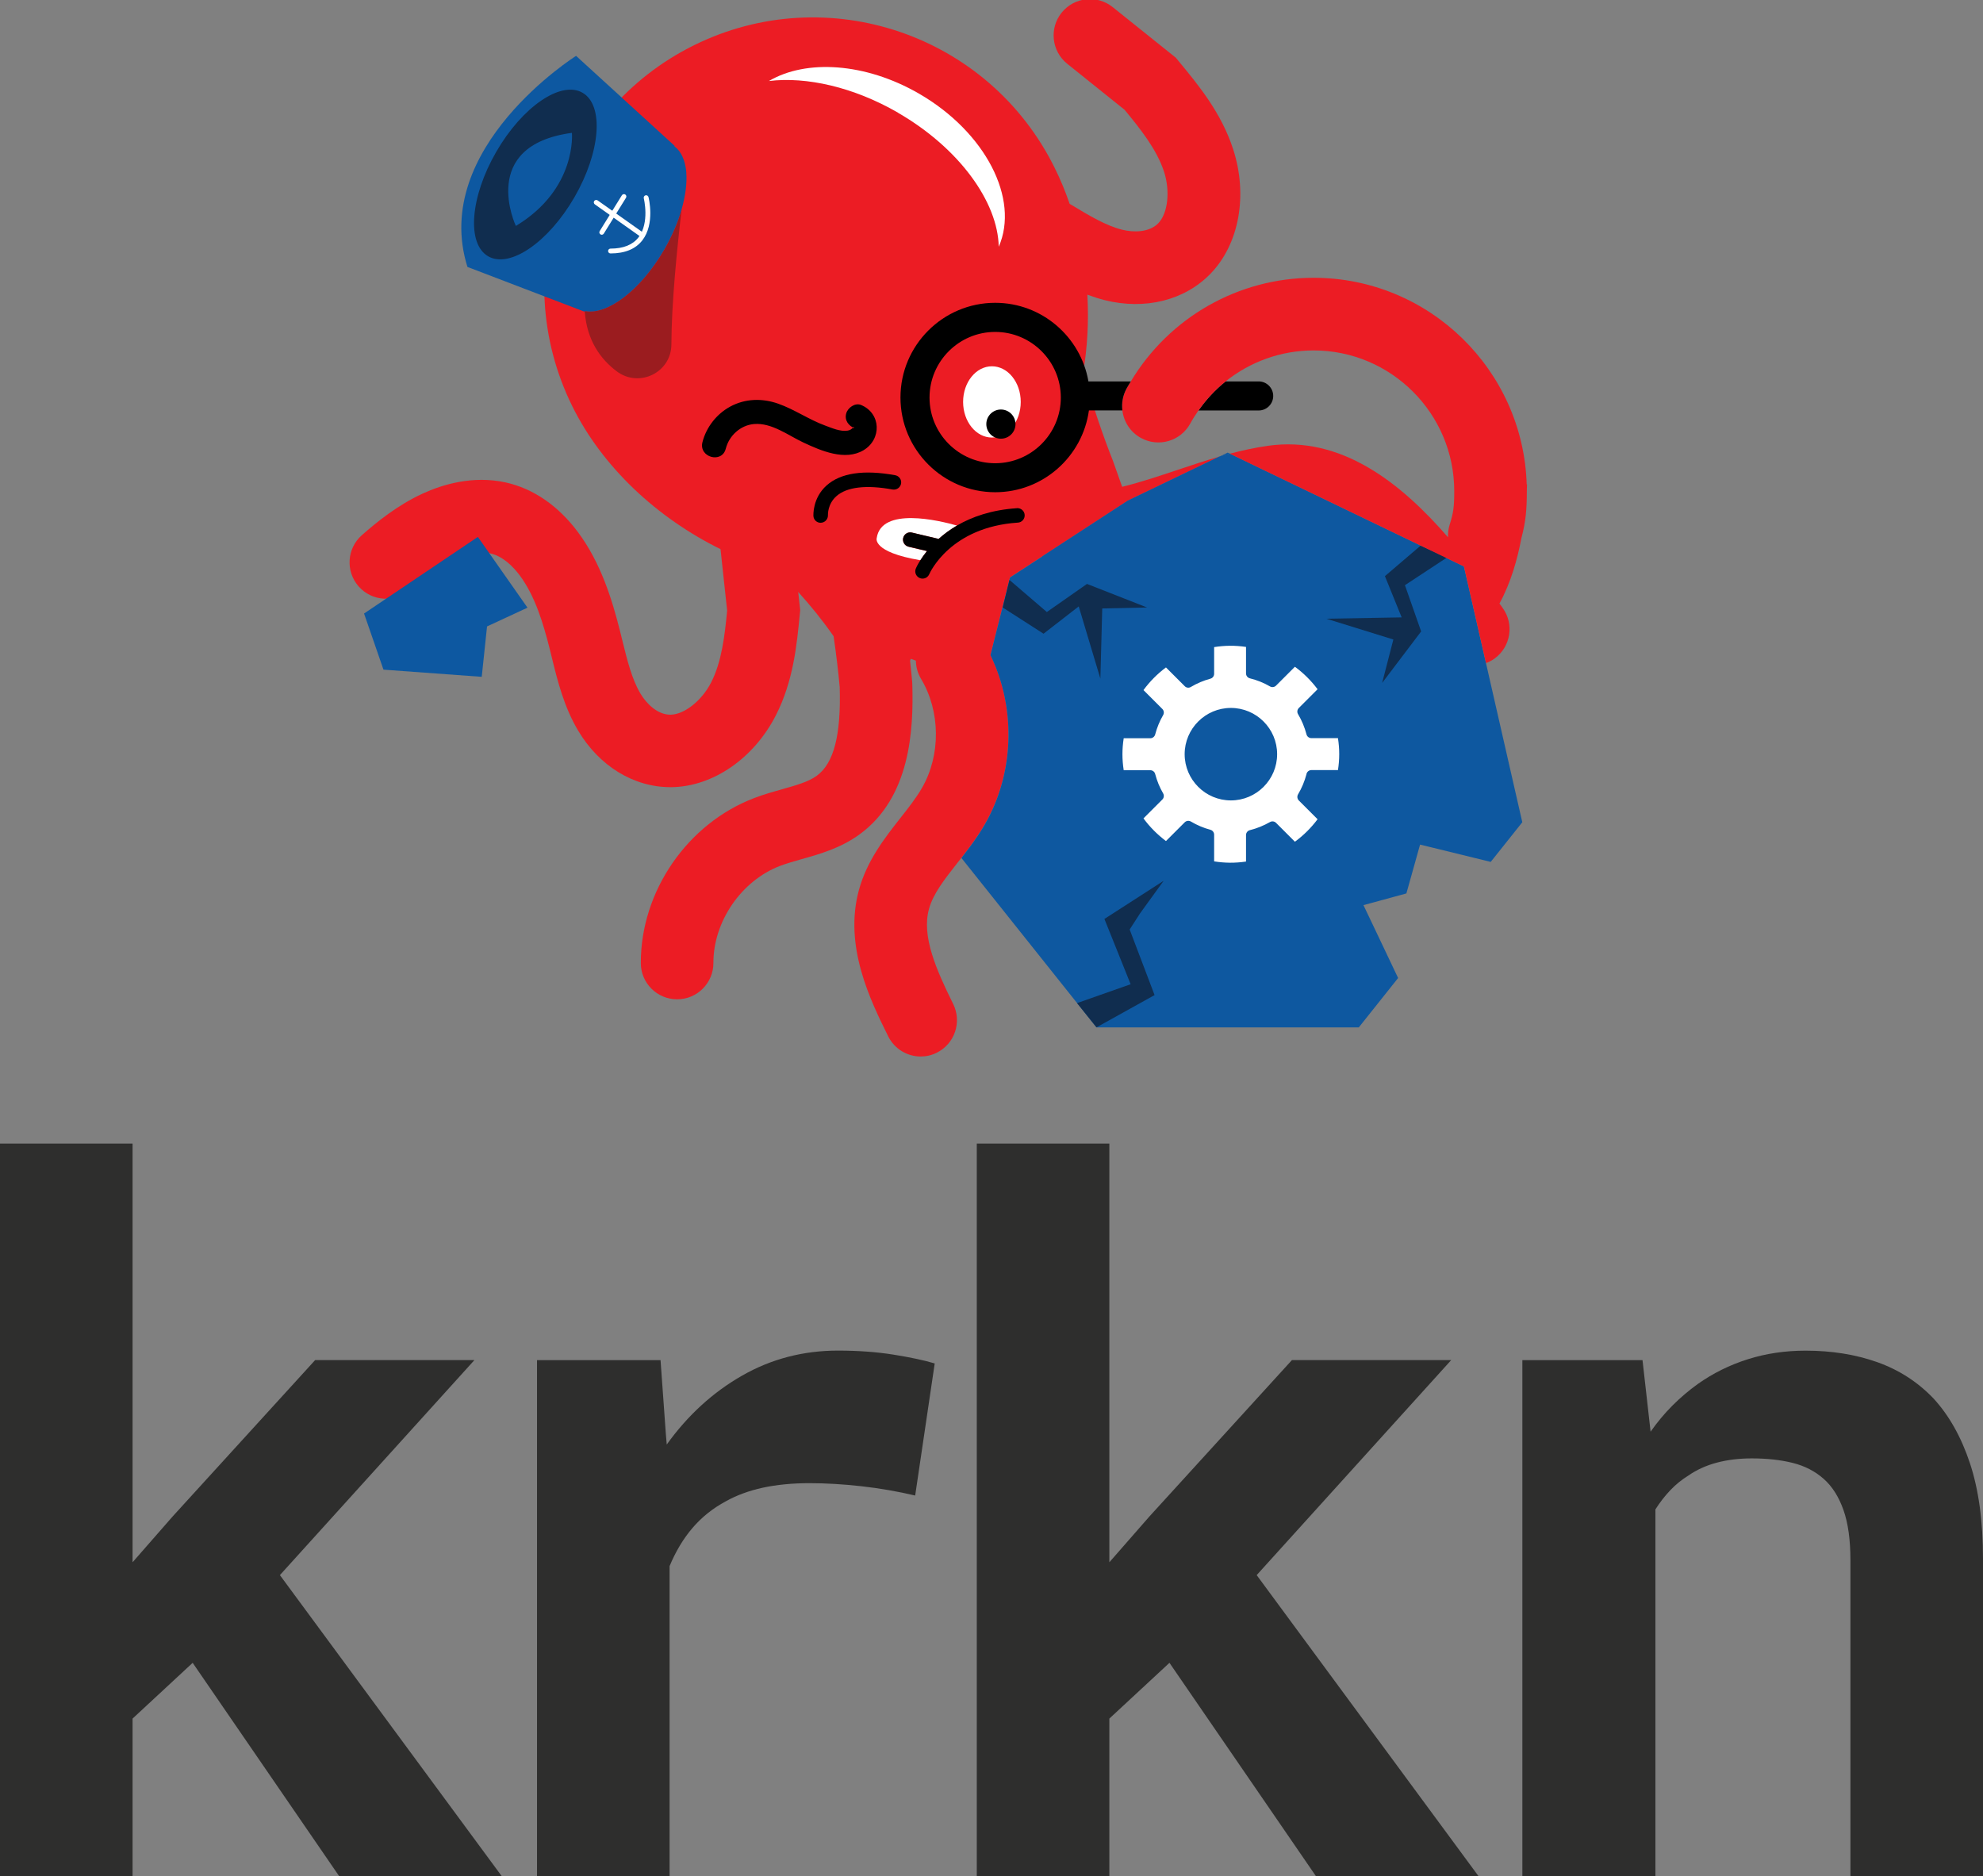 <?xml version="1.0" encoding="UTF-8"?><svg id="Layer_1" xmlns="http://www.w3.org/2000/svg" viewBox="279.07 106.763 328.94 311.207"><rect x="279.07" y="106.763" width="328.94" height="311.207" fill="#808080" stroke="none"/><defs><style>.cls-1{fill:none;}.cls-1,.cls-2,.cls-3,.cls-4,.cls-5,.cls-6,.cls-7,.cls-8,.cls-9{stroke-width:0px;}.cls-3{fill:#2e2e2d;}.cls-4{fill:#0e58a0;}.cls-5{fill:#0d58a1;}.cls-6{fill:#102d4f;}.cls-7{fill:#9b1c1f;}.cls-8{fill:#fff;}.cls-9{fill:#ec1c24;}</style></defs><path class="cls-3" d="M301.06,391.85v26.1h-21.99v-121.5h21.99v69.45l6.64-7.59,23.65-25.95h26.42l-32.27,35.67,36.78,49.91h-26.97l-24.28-35.36-9.97,9.25Z"/><path class="cls-3" d="M427.28,331.46c2.82.45,5.1.94,6.84,1.46l-3.24,21.91c-2.9-.68-5.87-1.2-8.9-1.54-3.03-.34-5.92-.51-8.66-.51s-5.42.25-7.71.75c-2.29.5-4.34,1.25-6.13,2.25-2.16,1.16-4.01,2.64-5.54,4.43-1.53,1.79-2.79,3.9-3.8,6.33v51.42h-21.99v-85.59h20.49l.87,12.1.16,1.9c3.48-4.85,7.65-8.66,12.5-11.43,4.85-2.77,10.15-4.15,15.9-4.15,3.32,0,6.39.22,9.21.67Z"/><path class="cls-3" d="M463.09,391.85v26.1h-21.99v-121.5h21.99v69.45l6.64-7.59,23.65-25.95h26.42l-32.27,35.67,36.78,49.91h-26.97l-24.28-35.36-9.97,9.25Z"/><path class="cls-3" d="M531.6,332.37h19.93l1.34,11.87c1.11-1.58,2.32-3.03,3.64-4.35s2.72-2.5,4.19-3.56c2.53-1.79,5.3-3.16,8.31-4.11s6.2-1.42,9.57-1.42c4.32,0,8.28.63,11.87,1.9,3.59,1.27,6.7,3.27,9.33,6.01,2.58,2.8,4.6,6.37,6.05,10.72,1.45,4.35,2.18,9.64,2.18,15.86v52.68h-21.99v-52.37c0-3.37-.38-6.16-1.15-8.35-.77-2.19-1.86-3.92-3.28-5.18s-3.14-2.15-5.14-2.65c-2-.5-4.27-.75-6.8-.75-2.11,0-4.05.24-5.81.71-1.77.47-3.34,1.19-4.71,2.14-1.11.69-2.11,1.5-3.01,2.45-.9.95-1.71,2-2.45,3.16v60.83h-22.07v-85.59Z"/><path class="cls-4" d="M482.72,181.84l-1.36.66c.57-.17,1.15-.32,1.73-.48l-.37-.18Z"/><path class="cls-4" d="M451.97,199.06h0q.72.61,0,0Z"/><polygon class="cls-9" points="451.97 199.06 466.06 189.89 451.97 199.06 451.97 199.06"/><path class="cls-9" d="M443.37,215.41l3.24-12.87,5.36-3.49,14.09-9.17v-.02s12.83-6.18,12.83-6.18l2.47-1.19c-2.4.69-4.75,1.48-7.06,2.25-3.11,1.04-6.13,2.05-9.09,2.77l-1.51-4.27c-1.64-4.1-3.34-9.2-4.98-14.56.74-4.26.97-8.66.72-13.04.92.34,1.86.65,2.83.9,6.74,1.69,13.32.05,17.61-4.39,4.76-4.92,6.22-13.03,3.74-20.65-1.97-6.05-5.76-10.64-9.11-14.68l-.39-.48-10.48-8.4c-2.6-2.08-6.38-1.67-8.47.93-2.08,2.59-1.67,6.38.93,8.47l9.51,7.63c2.67,3.23,5.34,6.58,6.55,10.27,1.05,3.22.64,6.9-.95,8.55-1.48,1.53-4.08,1.56-6.02,1.07-2.7-.68-5.46-2.34-8.37-4.1-.11-.07-.22-.13-.32-.19-.7-2.04-1.52-4.03-2.47-5.94-10.92-22.15-37.7-31.28-59.8-20.38-22.1,10.9-31.17,37.69-20.25,59.85,4.99,10.12,14.09,18.58,24.61,23.75l1.1,10.21c-.41,4.17-.89,8.43-2.65,11.89-1.54,3.02-4.43,5.32-6.72,5.36h-.06c-2.11,0-3.94-1.8-4.95-3.5-1.43-2.39-2.19-5.52-3.01-8.83-.13-.51-.25-1.02-.38-1.53-1.32-5.25-3.18-11.31-6.97-16.41-3.27-4.39-7.43-7.25-12.03-8.26-5.44-1.19-10.48.36-13.75,1.86-4.16,1.92-7.57,4.69-10.07,6.89-2.5,2.2-2.74,6-.54,8.5,2.2,2.5,6,2.74,8.5.54,2.8-2.46,5-4,7.15-4.99,2.23-1.02,4.47-1.4,6.14-1.04,2.18.48,3.89,2.26,4.94,3.67,2.52,3.39,3.87,7.85,4.96,12.16.12.49.24.98.36,1.46.94,3.84,2.01,8.18,4.36,12.12,3.51,5.89,9.21,9.38,15.3,9.38.08,0,.16,0,.25,0,6.85-.11,13.62-4.79,17.26-11.93,2.89-5.67,3.46-11.59,3.97-16.82l.06-.61-.33-3.02c2.07,2.29,4.06,4.75,5.87,7.35.44,3.01.79,5.93,1.01,8.43.24,7.96-.97,12.64-3.8,14.71-1.38,1.01-3.42,1.58-5.77,2.24-1.49.42-3.03.85-4.61,1.46-11.1,4.23-18.84,15.49-18.81,27.37,0,3.32,2.7,6.01,6.02,6.01h.01c3.33,0,6.02-2.71,6.01-6.04-.01-6.87,4.64-13.64,11.06-16.09,1.08-.41,2.29-.75,3.58-1.12,3.03-.85,6.47-1.82,9.61-4.11,8.37-6.1,8.99-17.19,8.74-25l-.02-.32c-.06-.72-.18-1.93-.35-3.49l.13-.31.84.31c.01,1.03.29,2.07.85,3.01,3.23,5.38,3.3,12.64.17,18.08-.95,1.65-2.23,3.29-3.6,5.02-2.59,3.3-5.52,7.03-6.86,11.89-2.57,9.32,1.89,18.34,4.84,24.3,1.05,2.12,3.18,3.36,5.4,3.36.9,0,1.81-.2,2.66-.63,2.98-1.47,4.2-5.09,2.73-8.07-2.83-5.73-5.27-11.25-4.02-15.77.69-2.53,2.56-4.9,4.72-7.65.22-.28.44-.56.66-.84.92-1.18,1.84-2.39,2.71-3.69.42-.62.82-1.26,1.2-1.93,4.53-7.88,5.1-17.68,1.77-26.07h0c-.24-.61-.51-1.22-.79-1.81"/><path class="cls-9" d="M444.24,217.39c-.24-.61-.51-1.22-.79-1.81.28.6.55,1.2.79,1.81Z"/><polygon class="cls-9" points="451.97 199.06 446.61 202.55 451.97 199.06 451.97 199.06"/><path class="cls-8" d="M428.02,125.46c10.17,5.87,16.58,14.81,16.72,22.23,3.48-7.92-2.18-19.01-13.23-25.4-8.92-5.15-18.74-5.72-24.89-2.09,6.21-.75,14.01.98,21.41,5.25Z"/><ellipse class="cls-8" cx="443.61" cy="173.43" rx="4.78" ry="5.91"/><circle class="cls-2" cx="445.1" cy="177.11" r="2.42"/><path class="cls-8" d="M429.78,197.45c-.65-.15-1.05-.8-.89-1.45.15-.65.8-1.05,1.45-.89l4.43,1.05c.85-.76,1.86-1.52,3.05-2.22-3.01-.86-12.56-3.14-13.32,2.08,0,0-.81,2.32,7.25,3.67.28-.44.63-.95,1.09-1.51l-3.06-.72Z"/><path class="cls-2" d="M447.75,191.06c-4.22.28-7.47,1.44-9.93,2.87-1.2.7-2.21,1.46-3.05,2.22l-4.43-1.05c-.65-.16-1.3.25-1.45.89-.15.65.25,1.3.89,1.45l3.06.72c-.45.56-.81,1.07-1.09,1.51-.49.77-.73,1.3-.76,1.39-.26.61.02,1.31.63,1.58.16.07.32.1.48.1.47,0,.91-.27,1.11-.73.14-.32,3.54-7.83,14.71-8.56.66-.04,1.17-.62,1.12-1.28-.04-.66-.62-1.16-1.28-1.12Z"/><path class="cls-2" d="M399.46,181.2c.54-2.16,2.42-3.9,4.67-4.1,2.96-.26,5.7,1.9,8.24,3.08,2.89,1.35,6.87,3.08,9.93,1.27,3.06-1.82,2.93-6.13-.39-7.51-1-.42-2.21.45-2.47,1.4-.32,1.15.4,2.05,1.4,2.47.67.28-.45-.25-.32-.23.65.09-.17.34.03.13-.26.27-.48.41-.87.48-1.21.2-2.61-.43-3.71-.83-2.71-.99-5.09-2.68-7.82-3.64-2.64-.93-5.48-.86-7.96.49-2.26,1.23-3.97,3.42-4.6,5.91-.63,2.51,3.24,3.58,3.87,1.07h0Z"/><path class="cls-5" d="M390.96,130.94l-16.33-14.91s-24.23,15.25-18.02,35.01l19.46,7.44s14.67-24.51,14.89-27.53Z"/><path class="cls-7" d="M376.14,158.36l-.07.1c.36,4.79,2.63,7.89,5.31,9.9,3.72,2.79,9.04.19,9.06-4.46.02-6.87.95-16.03,1.7-22.41-.61,2.13-1.57,4.39-2.86,6.63-3.89,6.73-9.45,10.94-13.14,10.23Z"/><path class="cls-5" d="M392.92,135.39c-.03-.34-.07-.66-.13-.97-.3-1.66-1.02-2.93-2.18-3.6-3.59-2.07-10,2.32-14.32,9.81-4.32,7.49-4.92,15.24-1.34,17.31.36.21.76.34,1.18.42,3.69.71,9.26-3.5,13.14-10.23,1.29-2.24,2.25-4.5,2.86-6.63.65-2.25.92-4.35.78-6.11Z"/><ellipse class="cls-6" cx="367.87" cy="135.71" rx="15.66" ry="7.5" transform="translate(66.41 386.44) rotate(-60)"/><path class="cls-2" d="M415.2,193.48c-.63,0-1.16-.48-1.2-1.12,0-.12-.17-2.97,2.19-5.08,2.33-2.07,6.15-2.64,11.38-1.69.65.12,1.09.75.97,1.4-.12.65-.75,1.08-1.4.97-4.37-.8-7.59-.43-9.31,1.09-1.49,1.31-1.42,3.08-1.42,3.15.03.66-.47,1.23-1.13,1.27-.02,0-.05,0-.07,0Z"/><path class="cls-5" d="M364.64,144.24s-6.32-13.34,9.3-15.44c0,0,.88,9.3-9.3,15.44Z"/><path class="cls-8" d="M385.41,146c-.08,0-.16-.02-.23-.07l-7.44-5.27c-.18-.13-.22-.38-.1-.56.13-.18.38-.22.56-.1l7.44,5.27c.18.13.22.38.1.56-.08.11-.2.17-.33.17Z"/><path class="cls-8" d="M380.34,148.8c-.22,0-.4-.18-.4-.4s.18-.4.4-.4c2.12,0,3.68-.62,4.64-1.86,1.89-2.43.89-6.45.88-6.49-.05-.21.08-.43.29-.49.21-.06.43.08.49.29.05.18,1.1,4.45-1.02,7.18-1.12,1.44-2.89,2.17-5.27,2.17Z"/><path class="cls-8" d="M378.89,145.7c-.07,0-.15-.02-.21-.06-.19-.12-.25-.36-.13-.55l3.68-5.94c.12-.19.37-.24.55-.13.19.12.25.36.13.55l-3.68,5.94c-.08.12-.21.19-.34.19Z"/><path class="cls-4" d="M451.97,199.06l-5.36,3.49-3.24,12.87c.03.05.05.11.07.16.28.6.55,1.2.79,1.81h0c3.33,8.39,2.76,18.18-1.77,26.07-.38.67-.79,1.31-1.2,1.93-.87,1.3-1.79,2.51-2.71,3.69l19.75,24.77,2.65,3.33h43.52l2.65-3.33,3.87-4.86-2.11-4.44-2.11-4.44-1.53-3.21,5.22-1.42,1.9-.52.81-2.88,1.46-5.22,2.26.55,4.73,1.16,4.73,1.16,2.59-3.25,2.65-3.33-.95-4.15-5.08-22.27-2.71-11.87-.95-4.15-3.83-1.85-31.54-15.19-3.46-1.67c-.58.15-1.16.31-1.73.48l-2.47,1.19-12.84,6.18v.02s-14.08,9.17-14.08,9.17"/><path class="cls-8" d="M495.79,235.13c.1-.37.43-.63.81-.63h4.41c.14-.9.21-1.77.21-2.65s-.07-1.74-.21-2.65h-4.41c-.38,0-.72-.26-.81-.63-.31-1.18-.78-2.31-1.4-3.35-.2-.33-.14-.75.13-1.02l3.11-3.11c-1.07-1.43-2.33-2.68-3.76-3.73l-3.13,3.13c-.27.27-.69.32-1.01.13-1.03-.6-2.15-1.05-3.33-1.34-.37-.09-.64-.43-.64-.82v-4.39c-1.84-.27-3.52-.25-5.29.03v4.43c0,.38-.25.71-.62.81-1.14.31-2.23.77-3.24,1.37-.33.2-.75.15-1.02-.13l-3.11-3.11c-1.43,1.07-2.68,2.33-3.73,3.76l3.13,3.13c.27.27.32.69.13,1.02-.58.99-1.02,2.08-1.32,3.21-.1.37-.43.63-.81.63h-4.41c-.14.9-.21,1.77-.21,2.65s.07,1.74.21,2.65h4.41c.38,0,.72.26.81.63.3,1.14.74,2.22,1.32,3.21.19.33.14.75-.13,1.02l-3.13,3.13c1.05,1.43,2.3,2.68,3.73,3.76l3.11-3.11c.27-.27.7-.32,1.02-.13,1.01.6,2.1,1.06,3.24,1.37.37.1.62.43.62.81v4.43c1.77.28,3.45.3,5.29.03v-4.39c0-.39.26-.72.64-.82,1.17-.29,2.29-.75,3.33-1.34.33-.19.74-.14,1.01.13l3.13,3.13c1.43-1.05,2.69-2.3,3.76-3.73l-3.11-3.11c-.27-.27-.32-.69-.13-1.02.62-1.04,1.09-2.17,1.4-3.35ZM483.25,239.53c-4.23,0-7.67-3.44-7.67-7.67s3.44-7.67,7.67-7.67,7.67,3.44,7.67,7.67-3.44,7.67-7.67,7.67Z"/><polygon class="cls-6" points="514.72 197.27 508.8 202.33 511.58 209.17 499.08 209.39 510.2 212.84 508.34 220.04 514.81 211.5 512.12 203.83 519.08 199.25 514.72 197.27"/><polygon class="cls-6" points="445.4 207.53 452.17 211.88 458.01 207.35 461.6 219.33 461.91 207.69 469.35 207.53 459.38 203.62 452.72 208.28 446.52 202.96 445.4 207.53"/><polygon class="cls-6" points="460.96 277.17 470.59 271.82 466.46 260.94 468.2 258.24 472.1 252.86 462.27 259.19 466.62 270.02 457.73 273.15 460.96 277.17"/><path class="cls-1" d="M444.15,161.82c-6.01,0-10.89,4.89-10.89,10.89s4.89,10.89,10.89,10.89,10.89-4.89,10.89-10.89-4.89-10.89-10.89-10.89Z"/><path class="cls-2" d="M477.87,174.85h9.99c1.33,0,2.41-1.08,2.41-2.41s-1.08-2.41-2.41-2.41h-5.48c-1.71,1.37-3.22,2.99-4.5,4.82Z"/><path class="cls-9" d="M532.38,187.06l-.06.08c-.57-19.01-16.2-34.3-35.35-34.3-12.46,0-23.94,6.56-30.32,17.19-.24.4-.49.79-.71,1.2-.63,1.15-.84,2.41-.69,3.62.23,1.86,1.31,3.59,3.08,4.56,2.92,1.6,6.58.53,8.18-2.39.41-.76.88-1.48,1.36-2.17,1.28-1.83,2.8-3.45,4.5-4.82,4.08-3.27,9.2-5.14,14.6-5.14,12.86,0,23.33,10.47,23.33,23.33,0,2.63-.13,3.57-.77,5.61-.21.68-.29,1.37-.26,2.05-7.77-8.95-17.68-16.91-29.9-15.17-2.15.31-4.24.76-6.29,1.31l3.46,1.67,31.54,15.19,3.83,1.85.95,4.15,2.71,11.87c.49-.19.97-.42,1.42-.75,2.69-1.96,3.29-5.72,1.33-8.41-.17-.24-.35-.48-.52-.72,1.88-3.42,2.99-7.38,3.64-10.85.75-2.8.9-4.87.9-7.78,0-.01,0-.02,0-.03.03-.71.03-1.12.03-1.12Z"/><path class="cls-2" d="M466.66,170.03h-7.04c-1.28-7.39-7.72-13.04-15.47-13.04-8.66,0-15.71,7.05-15.71,15.71s7.05,15.71,15.71,15.71c7.94,0,14.5-5.92,15.55-13.57h5.55c-.15-1.21.06-2.47.69-3.62.22-.41.47-.8.71-1.2ZM444.15,183.6c-6.01,0-10.89-4.89-10.89-10.89s4.89-10.89,10.89-10.89,10.89,4.89,10.89,10.89-4.89,10.89-10.89,10.89Z"/><polygon class="cls-5" points="342.68 217.84 358.98 219.03 359.86 210.67 366.57 207.56 358.34 195.82 339.46 208.53 342.68 217.84"/></svg>